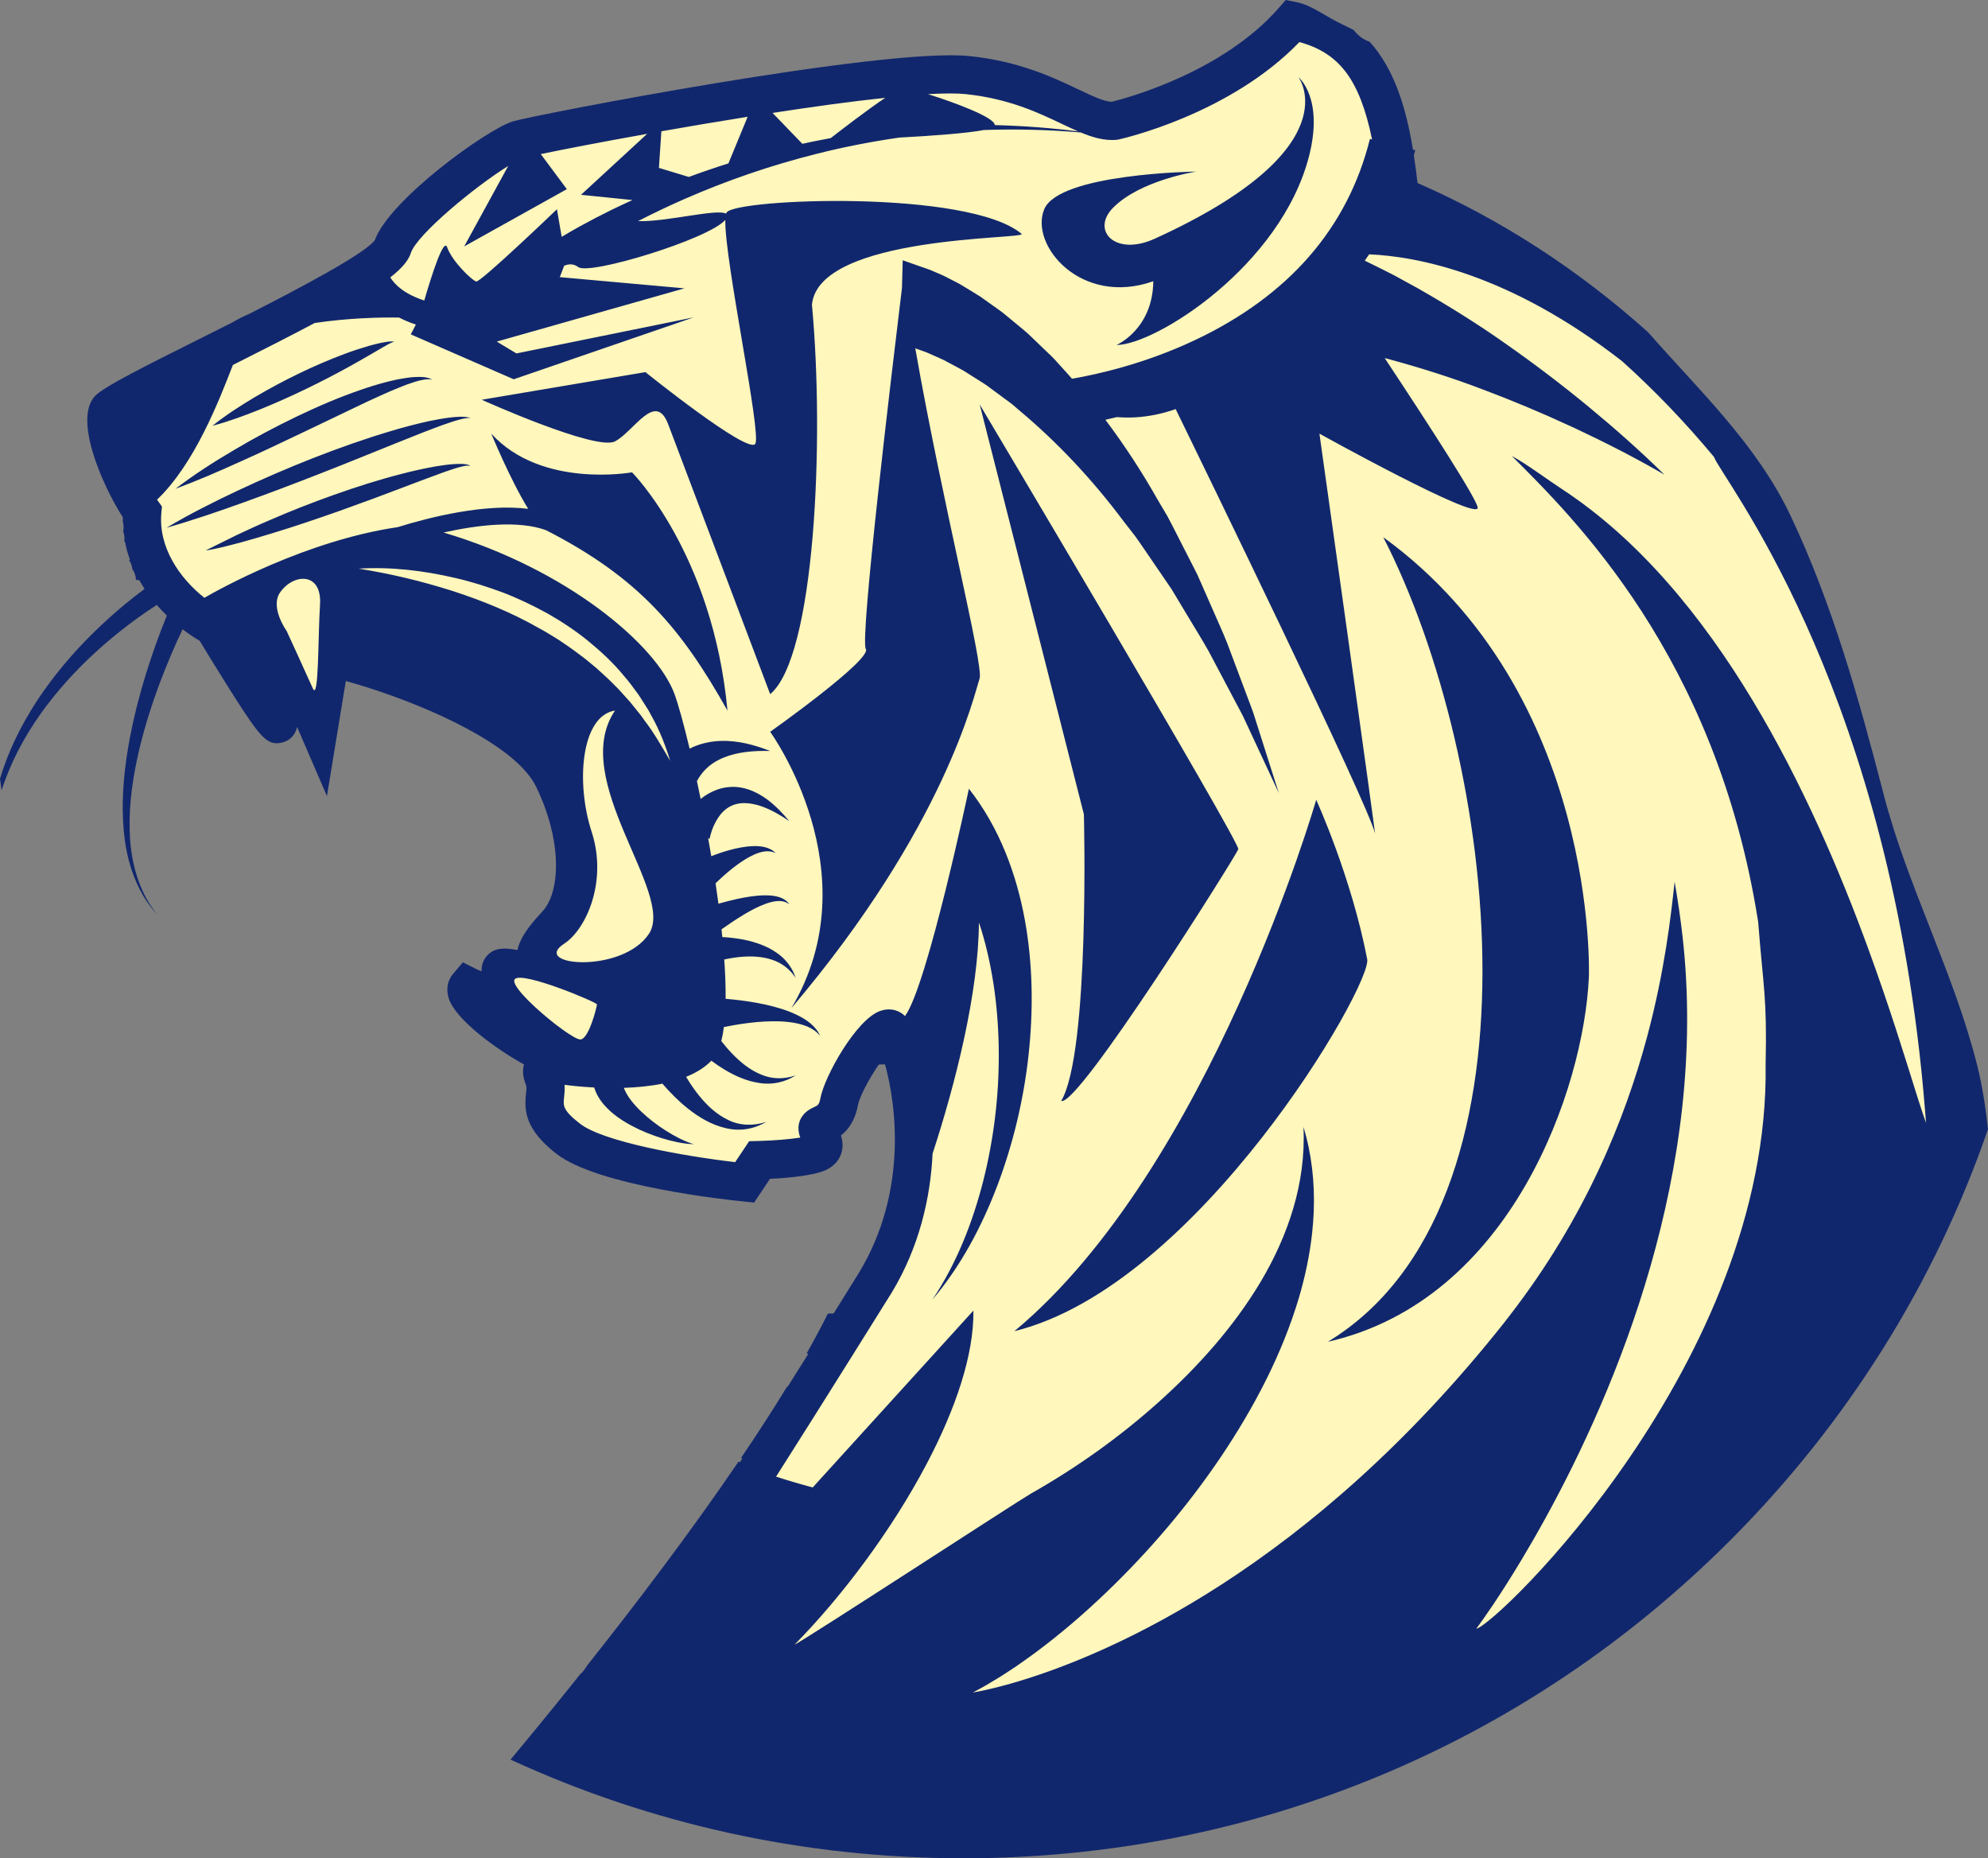 <svg version="1.1" id="图层_1" x="0px" y="0px" width="160.208px" height="149.721px" viewBox="0 0 160.208 149.721" enable-background="new 0 0 160.208 149.721" xml:space="preserve" xmlns="http://www.w3.org/2000/svg" xmlns:xlink="http://www.w3.org/1999/xlink" xmlns:xml="http://www.w3.org/XML/1998/namespace">
  <rect x="0" y="0" width="160.208" height="149.721" fill="#808080" stroke="none"/>
  <path fill="#11276D" d="M160.208,90.98c-4.264,12.343-11.302,23.657-20.808,33.161c-16.496,16.495-38.428,25.579-61.756,25.579
	c-12.813,0-25.201-2.745-36.502-7.95c1.412-1.69,3.388-4.087,5.647-6.92c0.06-0.047,0.102-0.005,0.6-0.754
	c3.762-4.742,8.208-10.577,12.12-16.323c0.042,0.007,0.083,0.019,0.125,0.027c0.03-0.049,0.061-0.099,0.092-0.146
	c0.031-0.048,0.062-0.097,0.093-0.146c0,0,0,0-0.001,0c0.001,0,0.001,0,0.001,0c-0.034-0.014-0.067-0.029-0.102-0.043
	c1.316-1.942,2.567-3.87,3.707-5.741l0.047,0.007c0.565-0.897,1.128-1.793,1.668-2.652c-0.046-0.01-0.09-0.025-0.136-0.035
	c0.625-1.104,1.199-2.176,1.712-3.208c0.155-0.005,0.311-0.004,0.464-0.013c1.098-1.753,1.883-3.014,2.045-3.282
	c3.941-6.521,2.993-13.514,2.102-16.775c-0.158-0.019-0.328-0.015-0.513,0.009c-0.75,1.104-1.532,2.533-1.673,3.271
	c-0.248,1.3-0.833,2.02-1.371,2.439c0.134,0.426,0.202,0.943,0.01,1.493c-0.138,0.394-0.461,0.938-1.219,1.288
	c-1.035,0.477-3.202,0.648-4.51,0.711l-1.275,1.912l-0.921-0.093c-1.184-0.118-11.668-1.23-15.005-3.827
	c-1.753-1.363-2.331-2.508-2.47-3.539c-0.013-0.094-0.021-0.188-0.028-0.278c-0.005-0.093-0.008-0.183-0.009-0.274
	c0-0.09,0.002-0.179,0.006-0.269c0.008-0.178,0.024-0.354,0.044-0.526c0.041-0.375,0.051-0.517-0.001-0.651
	c-0.11-0.285-0.376-0.965-0.163-1.664c-2.371-1.318-5.524-3.646-6.066-5.331c-0.232-0.723-0.103-1.443,0.354-1.981l0.783-0.92
	l1.081,0.539c0.133,0.066,0.278,0.127,0.434,0.182c-0.007-0.112-0.004-0.225,0.01-0.335c0.042-0.33,0.178-0.64,0.404-0.896
	c0.506-0.578,1.143-0.666,1.978-0.561c0.157,0.021,0.318,0.046,0.49,0.077h0c0.148-0.67,0.518-1.304,1.021-1.954
	c0.303-0.391,0.652-0.786,1.03-1.199c1.191-1.299,1.55-4.527,0.166-8.329c-0.198-0.544-0.431-1.098-0.703-1.66
	c-0.222-0.461-0.547-0.918-0.956-1.367c-2.858-3.141-9.808-5.906-14.386-7.163h0l-1.522,9.271l-2.084-4.824
	c-0.106-0.246-0.215-0.496-0.325-0.747c0,0,0,0,0,0.001c0-0.001,0-0.001,0-0.001c-0.118,0.626-0.593,1.125-1.216,1.262
	c-0.154,0.033-0.297,0.053-0.434,0.053c-0.55-0.001-1.009-0.313-1.732-1.265c-0.542-0.714-1.233-1.786-2.224-3.356
	c-0.931-1.477-1.841-2.973-2.241-3.634c-0.467-0.272-0.927-0.587-1.376-0.93c-0.667,1.399-1.277,2.846-1.827,4.301
	c-0.759,2.027-1.402,4.1-1.851,6.216c-0.448,2.114-0.699,4.279-0.553,6.439c0.117,1.607,0.502,3.23,1.275,4.663
	c0.258,0.478,0.559,0.935,0.908,1.362c-0.188-0.201-0.365-0.412-0.532-0.631c-0.333-0.436-0.624-0.904-0.875-1.393
	c-0.628-1.225-1.012-2.588-1.201-3.956c-0.294-2.204-0.181-4.443,0.135-6.635c0.08-0.548,0.172-1.096,0.275-1.64
	c0.31-1.633,0.722-3.247,1.203-4.838c0.517-1.69,1.097-3.345,1.772-4.99l0,0c-0.281-0.273-0.554-0.559-0.812-0.859
	c-0.539,0.348-1.074,0.714-1.592,1.088c-0.916,0.665-1.804,1.372-2.66,2.116c-1.713,1.487-3.287,3.141-4.658,4.954
	c-1.362,1.817-2.517,3.808-3.306,5.952c-0.104,0.271-0.2,0.544-0.289,0.82C0.082,63.361,0.041,63.053,0,62.745
	c0.003-0.011,0.005-0.021,0.009-0.031c0.668-2.236,1.726-4.353,3.01-6.309c1.295-1.953,2.812-3.759,4.486-5.403
	c0.836-0.823,1.708-1.61,2.615-2.36c0.505-0.411,1.011-0.809,1.533-1.195c-0.149-0.227-0.291-0.459-0.424-0.696
	c-0.09-0.014-0.181-0.022-0.271-0.032c-0.013-0.31-0.111-0.612-0.29-0.86c-0.029-0.269-0.123-0.53-0.281-0.747
	c0.03,0.001,0.059,0.002,0.089,0.002c-0.172-0.475-0.308-0.962-0.405-1.462c-0.018-0.01-0.037-0.02-0.056-0.029
	c0.037-0.273,0.008-0.555-0.087-0.811c0.051-0.281,0.043-0.573-0.049-0.842c0.007,0.002,0.015,0.004,0.022,0.006
	c-0.002-0.102-0.009-0.201-0.006-0.303c-1.636-2.539-4.175-8.242-2.05-9.94c0.993-0.795,3.649-2.138,8.261-4.442
	c0.789-0.395,1.694-0.847,2.657-1.333c0.404-0.243,0.841-0.462,1.303-0.66c4.37-2.226,9.354-4.883,10.14-5.946
	c1.16-3.242,9.061-8.967,11.159-9.583c1.766-0.52,29.877-5.975,36.784-5.249c4.008,0.421,6.749,1.728,8.751,2.682
	c1.111,0.528,2.077,0.989,2.695,0.998c1.075-0.264,8.856-2.314,13.433-7.53L103.613,0l0.872,0.172
	c0.071,0.014,0.138,0.032,0.209,0.048c0.953,0.257,1.764,0.822,2.622,1.298c0.582,0.322,1.18,0.603,1.771,0.897
	c0.348,0.443,0.767,0.775,1.294,0.951c1.984,2.214,2.926,5.28,3.485,8.69l0.184,0.047c-0.035,0.14-0.074,0.277-0.111,0.417
	c0.112,0.73,0.209,1.474,0.298,2.227c6.767,2.955,13.006,7.019,18.589,12.032c4.128,4.706,8.743,9.022,11.462,14.752
	c3.372,7.101,5.538,14.84,7.496,22.415c1.928,7.461,5.635,14.315,7.538,21.826C159.758,87.497,160.015,89.237,160.208,90.98z" class="color c1"/>
  <path fill="#FFF7BB" d="M155.138,89.509c-0.087-1.103-0.188-2.187-0.298-3.254c-3.314-32.018-16.077-47.704-16.719-49.445
	c-2.291-2.757-4.763-5.338-7.396-7.707c-9.067-7.06-16.54-8.447-20.388-8.611c-0.115,0.171-0.234,0.341-0.353,0.51l0.511,0.251
	c0.642,0.322,1.291,0.628,1.92,0.963l1.871,1.026c2.461,1.405,4.843,2.887,7.114,4.496c2.279,1.597,4.48,3.27,6.604,5.019
	c2.121,1.753,4.177,3.568,6.12,5.481c-2.356-1.367-4.775-2.598-7.22-3.745c-0.097-0.046-0.195-0.088-0.292-0.133
	c-2.351-1.091-4.735-2.089-7.133-2.989c-2.492-0.952-5.026-1.744-7.549-2.433l-0.34-0.087c3.548,5.359,7.496,11.459,7.496,12.062
	c0,1.098-12.756-5.973-12.756-5.973s4.68,33.3,4.472,32.199c-0.38-2.019-14.222-30.418-16.058-34.18
	c-1.07,0.38-2.188,0.609-3.308,0.669c-0.482,0.024-0.962,0.011-1.44-0.023c-0.317,0.08-0.623,0.151-0.914,0.217
	c1.539,2.046,2.93,4.174,4.171,6.369l0.827,1.4c0.261,0.476,0.497,0.963,0.746,1.441l1.472,2.883l0.183,0.359l0.164,0.369
	l0.325,0.738l0.649,1.476c0.424,0.986,0.88,1.956,1.274,2.951l1.128,3.003l0.563,1.498c0.183,0.501,0.387,0.993,0.538,1.505
	l1.935,6.084l-2.686-5.771c-0.211-0.484-0.477-0.945-0.721-1.415l-0.743-1.403l-1.481-2.798c-0.511-0.922-1.079-1.812-1.614-2.717
	l-0.812-1.351l-0.406-0.674l-0.202-0.337l-0.223-0.324l-1.772-2.591c-0.298-0.43-0.582-0.866-0.889-1.286l-0.959-1.232
	c-2.484-3.329-5.32-6.355-8.399-8.929l-0.57-0.49c-0.196-0.155-0.4-0.298-0.599-0.445l-1.196-0.885
	c-0.388-0.311-0.819-0.541-1.226-0.811l-0.617-0.391c-0.204-0.133-0.409-0.261-0.623-0.365l-1.261-0.674
	c-0.424-0.199-0.851-0.378-1.271-0.569c-0.21-0.097-0.421-0.154-0.629-0.235c-0.132-0.044-0.265-0.093-0.397-0.141
	c2.197,12.54,5.542,25.583,5.181,26.617c-0.42,1.198-2.724,11.875-15.162,26.54c6.507-10.958-1.712-22.26-1.712-22.26
	s8.219-5.822,7.705-6.679c-0.485-0.809,2.083-22.226,2.914-29.08l0.061-2.233l1.433,0.505l0.256,0.087l0.508,0.179l0.898,0.385
	c0.298,0.127,0.559,0.277,0.839,0.416c0.271,0.144,0.558,0.275,0.813,0.434c0.513,0.313,1.031,0.618,1.53,0.938l1.432,1.02
	c0.243,0.164,0.467,0.347,0.687,0.533l0.666,0.55c0.436,0.374,0.901,0.718,1.299,1.122l1.227,1.177
	c0.202,0.197,0.411,0.388,0.606,0.59l0.565,0.624c0.301,0.325,0.593,0.655,0.884,0.985c1.981-0.34,5.807-1.183,9.847-3.084
	c7.6-3.574,12.364-9.038,14.162-16.238l0.173,0.043c-1.002-4.86-2.664-6.971-5.857-7.846c-5.614,5.82-14.201,7.767-14.577,7.85
	l-0.222,0.031c-0.944,0.066-1.857-0.196-2.822-0.598c-2.599-0.222-5.207-0.287-7.806-0.198c-1.373,0.265-4.191,0.469-6.82,0.61
	c-2.243,0.323-4.468,0.755-6.661,1.31c-3.655,0.916-7.227,2.14-10.666,3.648c-1.26,0.553-2.502,1.144-3.723,1.772
	c2.193,0.083,6.362-1.017,7.095-0.604c0.013-0.038,0.026-0.07,0.042-0.094c0.762-1.121,19.492-1.872,23.773,1.725
	c0.536,0.449-16.382,0.064-16.896,5.716c1.028,11.033,0.229,28.412-3.367,31.367c0,0-7.192-19.051-8.22-21.748
	c-1.028-2.695-2.754,0.581-4.281,1.383c-1.527,0.804-10.745-3.352-10.745-3.352l13.192-2.226c0,0,8.283,6.662,8.854,5.777
	c0.522-0.809-2.487-14.817-2.415-18.043c-1.317,1.543-10.945,4.484-11.854,3.802c-0.519-0.388-0.969-0.156-1.132-0.11l-0.352,0.921
	l10.046,0.902l-15.125,4.291l1.585,0.954l14.282-2.904l-14.202,4.883l-0.299,0.104l-0.408-0.178l-7.888-3.44l0.409-0.79
	c-0.504-0.167-0.952-0.358-1.351-0.564c-1.592-0.032-4.235,0.049-6.805,0.438c-1.802,0.959-3.979,2.071-6.59,3.382
	c-1.135,2.932-3.093,7.969-6.109,10.851c0.021,0.028,0.04,0.06,0.061,0.088l0.331,0.464l-0.049,0.565
	c-0.235,2.703,1.452,5.196,3.47,6.789c1.147-0.665,8.2-4.611,15.583-5.693c2.619-0.814,7.011-1.913,10.512-1.475
	c-1.437-2.321-2.976-6.059-2.976-6.059c4.039,4.449,11.345,3.118,11.345,3.118s6.507,6.525,7.691,19.197
	c-3.695-6.57-7.094-10.678-14.598-14.523c-0.003-0.002-0.005-0.004-0.009-0.006c-2.239-0.819-5.495-0.438-8.274,0.182
	c9.962,2.949,17.18,9.08,18.614,13.021c0.31,0.853,0.744,2.414,1.215,4.392c0.081-0.04,0.161-0.085,0.244-0.12
	c0.73-0.319,1.496-0.473,2.225-0.501c1.468-0.05,2.791,0.331,4.021,0.809c-1.318-0.038-2.65,0.081-3.753,0.536
	c-0.549,0.224-1.028,0.53-1.408,0.9c-0.303,0.293-0.543,0.629-0.739,0.99c0.1,0.468,0.201,0.947,0.3,1.438
	c0.392-0.312,0.841-0.577,1.331-0.749c0.487-0.176,1.01-0.248,1.506-0.219c1.002,0.071,1.832,0.508,2.521,1.006
	c0.688,0.515,1.261,1.118,1.783,1.749c-0.675-0.463-1.382-0.872-2.112-1.148c-0.729-0.268-1.488-0.387-2.118-0.237
	c-0.629,0.151-1.104,0.534-1.464,1.058c-0.18,0.26-0.332,0.552-0.457,0.857c-0.06,0.154-0.118,0.311-0.163,0.469
	c-0.021,0.079-0.044,0.157-0.062,0.234c-0.015,0.067-0.041,0.172-0.032,0.192l-0.127-0.044c0.085,0.478,0.169,0.957,0.25,1.441
	c0.458-0.174,0.92-0.334,1.395-0.468c0.629-0.173,1.278-0.311,1.942-0.34c0.332-0.014,0.67,0.007,0.994,0.087
	c0.323,0.08,0.632,0.234,0.841,0.467c-0.574-0.271-1.169-0.104-1.691,0.115c-0.53,0.235-1.022,0.556-1.494,0.907
	c-0.471,0.353-0.92,0.739-1.352,1.144c-0.097,0.09-0.193,0.183-0.289,0.276c0.081,0.551,0.158,1.098,0.231,1.643
	c0.506-0.141,1.017-0.275,1.537-0.389c0.709-0.149,1.431-0.274,2.172-0.285c0.37-0.003,0.746,0.02,1.108,0.121
	c0.36,0.099,0.708,0.304,0.892,0.606c-0.276-0.226-0.614-0.283-0.934-0.267c-0.324,0.019-0.642,0.105-0.953,0.214
	c-0.62,0.223-1.212,0.544-1.789,0.887c-0.578,0.349-1.141,0.727-1.703,1.121l-0.082,0.058c0.023,0.208,0.044,0.416,0.064,0.621
	c0.592,0.034,1.183,0.102,1.768,0.218c0.89,0.186,1.78,0.483,2.541,0.999c0.771,0.498,1.339,1.258,1.601,2.065
	c-0.475-0.714-1.156-1.217-1.911-1.455c-0.749-0.253-1.549-0.293-2.335-0.243c-0.506,0.037-1.009,0.115-1.508,0.223
	c0.081,1.13,0.12,2.196,0.111,3.17c0.215,0.017,0.431,0.038,0.647,0.06c0.863,0.092,1.723,0.22,2.574,0.407
	c0.849,0.191,1.693,0.434,2.487,0.812c0.396,0.189,0.779,0.411,1.116,0.692c0.336,0.278,0.625,0.622,0.788,1.008
	c-0.538-0.656-1.341-0.912-2.116-1.049c-0.785-0.135-1.593-0.139-2.394-0.098c-0.803,0.046-1.604,0.146-2.399,0.283
	c-0.279,0.047-0.562,0.102-0.843,0.158c-0.053,0.41-0.122,0.788-0.208,1.125c0.322,0.415,0.665,0.814,1.035,1.182
	c0.645,0.643,1.375,1.207,2.219,1.54c0.837,0.352,1.814,0.375,2.737,0.047c-0.808,0.533-1.873,0.786-2.905,0.617
	c-1.035-0.146-2.008-0.583-2.888-1.119c-0.345-0.21-0.675-0.439-0.998-0.678c-0.541,0.556-1.243,0.979-2.038,1.298
	c0.33,0.547,0.686,1.077,1.09,1.566c0.646,0.791,1.408,1.491,2.328,1.921c0.915,0.449,2.02,0.487,3.056,0.14
	c-0.47,0.271-0.993,0.479-1.553,0.572c-0.56,0.1-1.149,0.069-1.716-0.062c-1.14-0.261-2.173-0.872-3.07-1.59
	c-0.752-0.596-1.42-1.277-2.043-1.995c-1.021,0.205-2.091,0.303-3.106,0.336c0.021,0.059,0.042,0.117,0.07,0.177
	c0.268,0.599,0.781,1.217,1.359,1.762c0.582,0.552,1.24,1.057,1.94,1.501c0.704,0.442,1.442,0.849,2.256,1.097
	c-0.855-0.022-1.709-0.223-2.541-0.473c-0.834-0.256-1.651-0.584-2.448-1.007c-0.793-0.429-1.579-0.933-2.27-1.73
	c-0.302-0.358-0.587-0.799-0.756-1.354c-1.196-0.063-2.095-0.176-2.386-0.217c0.023,0.391-0.011,0.736-0.043,1.022
	c-0.074,0.66-0.114,1.023,1.288,2.113c1.848,1.438,8.285,2.604,12.502,3.094l1.125-1.686l0.801-0.02
	c1.206-0.03,2.492-0.141,3.318-0.272c-0.173-0.478-0.276-1.138,0.195-1.767c0.3-0.4,0.688-0.581,0.944-0.7
	c0.288-0.134,0.385-0.18,0.487-0.719c0.335-1.761,2.869-6.3,4.788-7.008c0.671-0.249,1.358-0.149,1.884,0.271
	c0.045,0.036,0.092,0.084,0.139,0.134c1.79-2.37,5.154-18.317,5.154-18.317c1.246,1.584,2.206,3.32,2.935,5.101
	c0.729,1.782,1.232,3.613,1.569,5.447c0.667,3.673,0.692,7.36,0.298,10.954c-0.399,3.596-1.244,7.113-2.504,10.456
	c-1.267,3.333-2.96,6.521-5.244,9.21c1.962-2.929,3.244-6.219,4.101-9.57c0.847-3.36,1.265-6.811,1.253-10.23
	c-0.013-3.415-0.441-6.814-1.401-9.981c-0.063-0.205-0.134-0.408-0.201-0.611c-0.026,5.616-1.875,12.945-3.732,18.619
	c-0.171,3.561-1.068,7.52-3.29,11.194c-0.07,0.117-5.728,9.189-9.323,14.835c0.974,0.316,1.959,0.605,2.952,0.871l12.949-14.249
	c0.052,3.567-1.446,7.936-3.744,12.308c-2.813,5.35-6.823,10.706-10.667,14.607c0.961-0.469,18.088-11.628,19.035-12.164
	c3.625-2.05,7.113-4.521,10.282-7.358c3.164-2.839,6.052-6.045,8.254-9.73c1.093-1.843,2-3.811,2.618-5.899
	c0.617-2.085,0.932-4.3,0.821-6.559c0.66,2.161,0.921,4.487,0.828,6.822c-0.022,0.565-0.065,1.13-0.126,1.693
	c-0.19,1.771-0.563,3.535-1.072,5.258c-1.36,4.552-3.603,8.815-6.259,12.771c-2.671,3.959-5.783,7.622-9.293,10.986
	c-1.76,1.683-3.622,3.289-5.653,4.802c-0.511,0.377-1.036,0.745-1.563,1.115c-0.551,0.354-1.078,0.726-1.66,1.068l-0.869,0.517
	c-0.292,0.173-0.61,0.334-0.916,0.5c-0.019,0.009-0.04,0.02-0.058,0.031c0,0,1.43-0.211,3.908-0.969
	c7.184-2.198,23.197-9.021,38.901-28.817c0.174-0.22,0.339-0.439,0.508-0.66c6.042-7.827,9.251-15.79,11.02-22.392
	c1.417-5.286,1.914-9.7,2.214-12.471c0.265,1.484,0.474,2.947,0.639,4.392c2.131,18.8-5.372,36.556-11.042,46.862
	c-0.68,1.237-1.334,2.366-1.942,3.38c-1.757,2.923-3.129,4.858-3.637,5.538c1.617-0.3,23.677-21.5,23.316-45.464
	c0.121-5.489-0.187-6.151-0.599-11.472c-3.363-21.465-15.02-32.704-19.862-37.56c0.184,0.104,0.366,0.21,0.547,0.32
	c1.188,0.722,2.31,1.575,3.501,2.355c12.482,8.171,20.212,24.796,24.69,37.049c1.723,4.716,2.966,8.78,3.811,11.469
	c0.23,0.73,0.431,1.359,0.603,1.87c0.086,0.254,0.165,0.482,0.238,0.677C155.191,90.146,155.164,89.827,155.138,89.509z
	 M84.152,16.859c1.198-2.888,12.25-3.035,12.25-3.035s-4.504,0.689-6.703,2.915c-1.801,1.825,0.162,3.95,3.356,2.495
	c15.925-7.248,11.587-13.013,11.587-13.013s2.05,1.655,0.856,6.336c-2.258,8.86-12.385,15.239-15.524,15.239
	c0,0,2.921-1.245,2.967-5.137C87.12,24.715,82.953,19.749,84.152,16.859z M20.498,32.018c1.164-0.688,2.354-1.325,3.569-1.913
	c1.215-0.588,2.455-1.126,3.727-1.6c0.635-0.238,1.285-0.446,1.94-0.641c0.332-0.088,0.662-0.18,1-0.247
	c0.169-0.033,0.34-0.064,0.513-0.088c0.087-0.011,0.174-0.018,0.264-0.019c0.081,0.002,0.193-0.018,0.251,0.061
	c-0.072-0.039-0.155,0.019-0.229,0.044c-0.076,0.032-0.15,0.071-0.224,0.111c-0.148,0.078-0.295,0.159-0.44,0.246l-0.873,0.511
	c-0.584,0.333-1.164,0.678-1.753,1c-1.177,0.651-2.369,1.271-3.58,1.854c-1.21,0.585-2.438,1.135-3.688,1.643
	c-1.254,0.5-2.522,0.974-3.853,1.327C18.195,33.443,19.338,32.714,20.498,32.018z M18.895,36.239c1.633-0.97,3.31-1.858,5.022-2.682
	c1.714-0.819,3.463-1.576,5.276-2.189c0.904-0.313,1.827-0.58,2.77-0.785c0.475-0.091,0.953-0.176,1.44-0.205
	c0.478-0.019,1.008-0.038,1.433,0.216c-0.234-0.058-0.465-0.04-0.692-0.003c-0.229,0.034-0.453,0.096-0.674,0.161
	c-0.444,0.137-0.881,0.295-1.311,0.477c-0.866,0.345-1.716,0.741-2.566,1.132l-5.083,2.432c-1.698,0.811-3.399,1.622-5.125,2.393
	c-1.72,0.778-3.456,1.534-5.249,2.199C15.656,38.222,17.259,37.201,18.895,36.239z M37.585,37.521
	c-0.113,0.011-0.226,0.034-0.339,0.062c-0.225,0.052-0.447,0.115-0.668,0.188c-0.443,0.142-0.883,0.293-1.319,0.46
	c-0.877,0.314-1.747,0.657-2.622,0.982c-1.744,0.67-3.498,1.319-5.261,1.945c-1.764,0.623-3.538,1.228-5.333,1.774
	c-0.895,0.282-1.8,0.539-2.707,0.791c-0.914,0.229-1.82,0.5-2.767,0.626l2.535-1.254c0.852-0.398,1.705-0.795,2.57-1.161
	c1.723-0.754,3.473-1.437,5.244-2.067c1.772-0.627,3.565-1.204,5.395-1.673c0.912-0.241,1.837-0.447,2.773-0.614
	c0.47-0.073,0.94-0.149,1.419-0.183c0.24-0.019,0.48-0.028,0.723-0.021c0.12,0.005,0.242,0.015,0.363,0.039
	c0.116,0.021,0.248,0.051,0.33,0.143C37.817,37.499,37.698,37.513,37.585,37.521z M37.123,33.783
	c-0.263,0.064-0.52,0.143-0.777,0.229c-0.512,0.169-1.021,0.354-1.526,0.549c-1.013,0.381-2.016,0.796-3.024,1.195
	c-2.013,0.808-4.022,1.633-6.047,2.42c-2.023,0.794-4.057,1.563-6.107,2.3c-2.048,0.738-4.112,1.444-6.224,2.047
	c1.889-1.123,3.842-2.104,5.817-3.031c1.978-0.925,3.98-1.794,6.015-2.59c2.032-0.798,4.094-1.526,6.195-2.155
	c1.048-0.316,2.111-0.596,3.187-0.83c0.542-0.104,1.083-0.214,1.635-0.276c0.542-0.058,1.122-0.125,1.656,0.035
	C37.645,33.668,37.385,33.714,37.123,33.783z M78.954,32.592c0,0,21.008,35.313,20.838,35.827
	c-0.172,0.513-12.901,20.795-14.271,20.282c2.328-3.934,1.827-23.092,1.827-23.092L78.954,32.592z M81.752,107.251
	c15.756-13.101,24.318-42.81,24.318-42.81s2.825,6.164,4.109,12.844C110.58,79.366,96.595,103.597,81.752,107.251z M128.045,78.711
	c-0.399,8.947-6.221,26.027-21.034,29.396c18.037-10.96,13.694-46.894,4.462-64.826C128.901,55.924,128.045,78.711,128.045,78.711z
	 M74.785,7.586c2.202,0.687,5.404,1.891,5.379,2.493c2.253,0.055,4.499,0.223,6.729,0.509c-0.427-0.185-0.863-0.389-1.32-0.606
	c-1.9-0.905-4.266-2.032-7.748-2.399C77.093,7.507,76.051,7.514,74.785,7.586z M62.257,9.098l2.402,2.489
	c0.306-0.066,0.61-0.134,0.917-0.196c0.457-0.094,0.914-0.183,1.372-0.266c0.739-0.575,2.891-2.237,4.393-3.244
	C68.649,8.165,65.488,8.602,62.257,9.098z M53.101,13.527l2.41,0.73c1.056-0.391,2.12-0.756,3.191-1.093l1.549-3.754
	c-2.378,0.378-4.748,0.78-6.953,1.168L53.101,13.527z M31.453,22.35c0.405,0.651,1.201,1.363,2.738,1.861
	c0.559-1.919,1.56-5.102,1.843-4.291c0.399,1.142,1.998,2.668,2.34,2.761c0.343,0.094,6.507-5.821,6.507-5.821l0.385,2.222
	c0.474-0.285,0.945-0.557,1.428-0.825c0.848-0.469,1.704-0.912,2.568-1.338c0.565-0.275,1.135-0.54,1.708-0.801l-4.148-0.422
	l5.332-4.913c-3.714,0.663-6.845,1.269-8.574,1.633l2.1,2.825l-8.273,4.613l3.547-6.48c-2.594,1.595-7.373,5.527-7.847,7.015
	C32.919,20.979,32.41,21.601,31.453,22.35z M22.563,47.746c-0.824,1.203,0.54,3.097,0.54,3.097s1.586,3.453,2.101,4.609
	c0.498,1.12,0.414-4.086,0.585-6.74C25.959,46.059,23.631,46.187,22.563,47.746z M45.049,51.568
	c0.521,0.356,1.048,0.706,1.547,1.092c0.519,0.363,0.994,0.779,1.483,1.181c0.46,0.43,0.943,0.841,1.382,1.299
	c0.464,0.435,0.86,0.929,1.295,1.395l0.602,0.742l0.3,0.373l0.277,0.392c0.788,1.016,1.413,2.141,2.079,3.266
	c-0.385-1.243-0.862-2.478-1.511-3.626l-0.236-0.436l-0.263-0.42l-0.535-0.838c-0.392-0.532-0.778-1.075-1.22-1.57
	c-0.843-1.03-1.828-1.937-2.856-2.78c-1.036-0.84-2.148-1.577-3.304-2.231c-1.166-0.637-2.364-1.212-3.601-1.683
	c-1.242-0.456-2.5-0.862-3.785-1.153c-2.561-0.598-5.194-0.916-7.804-0.755c2.574,0.404,5.081,1.009,7.52,1.781
	c2.432,0.787,4.801,1.748,7,3.004C43.977,50.897,44.51,51.237,45.049,51.568z M45.452,76.043c-2.723,1.783,4.709,2.439,6.85-0.814
	c2.14-3.252-6.507-12.413-2.74-17.979c-2.74,0.428-3.168,5.821-1.885,9.76C48.962,70.948,47.293,74.838,45.452,76.043z
	 M46.779,83.749c0.685-0.044,1.328-2.655,1.328-2.825c0-0.173-6.152-2.755-6.636-2.013c-0.066,0.102-0.025,0.268,0.09,0.478
	c0.242,0.437,0.822,1.064,1.518,1.71C44.483,82.404,46.349,83.775,46.779,83.749z M42.341,88.878
	c0.001,0.092,0.004,0.182,0.009,0.274C42.345,89.06,42.342,88.97,42.341,88.878z M41.694,76.542
	c-0.172-0.031-0.333-0.057-0.49-0.077C41.361,76.485,41.522,76.511,41.694,76.542L41.694,76.542z M23.935,58.569
	C23.935,58.569,23.935,58.569,23.935,58.569c-0.119,0.627-0.593,1.125-1.215,1.262c-0.155,0.033-0.298,0.053-0.435,0.053
	c0.137,0,0.28-0.02,0.434-0.053C23.341,59.694,23.816,59.195,23.935,58.569z M38.813,78.256c-0.156-0.055-0.301-0.115-0.434-0.182
	l-1.081-0.539l1.081,0.539C38.512,78.141,38.656,78.201,38.813,78.256z M26.344,64.141l1.522-9.271h0L26.344,64.141z M43.911,65.06
	c1.384,3.802,1.025,7.03-0.166,8.329C44.936,72.09,45.295,68.861,43.911,65.06z M44.848,92.97c-1.753-1.363-2.331-2.508-2.47-3.539
	C42.518,90.462,43.095,91.607,44.848,92.97c3.337,2.597,13.821,3.709,15.005,3.828l0.921,0.092l-0.921-0.093
	C58.669,96.679,48.185,95.566,44.848,92.97z" class="color c2"/>
</svg>